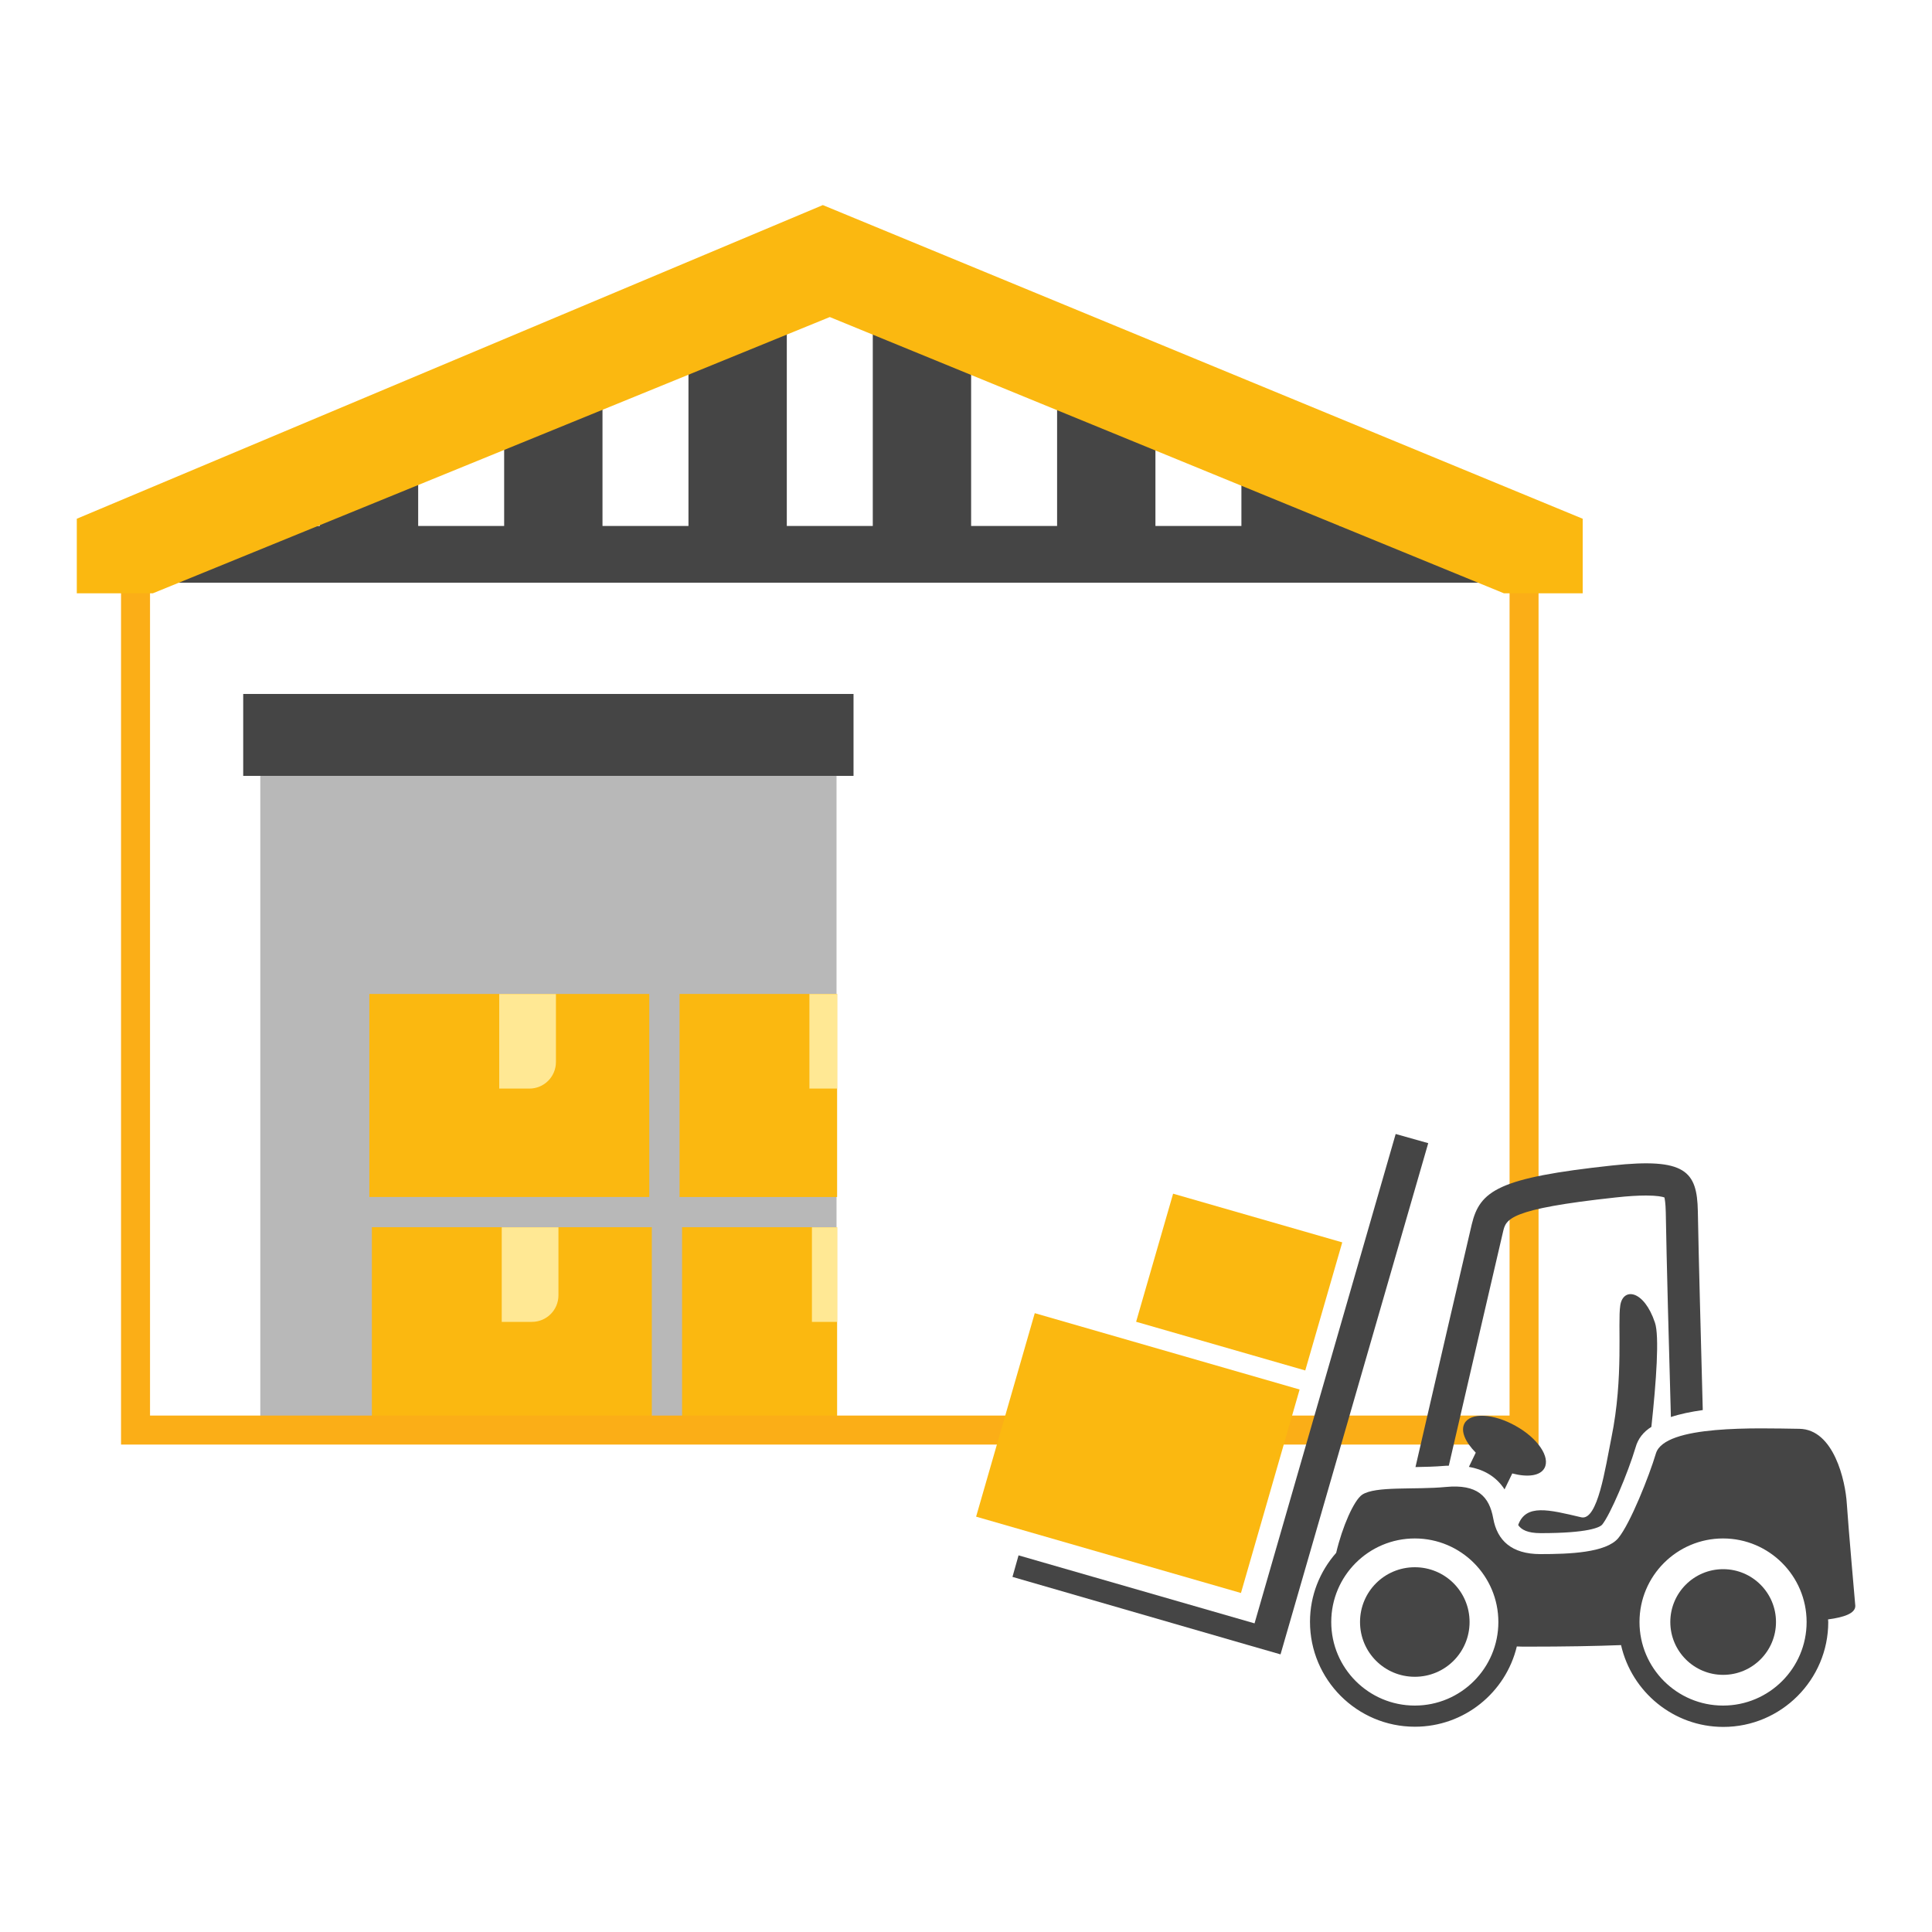 <?xml version="1.0" encoding="utf-8"?>
<!-- Generator: Adobe Illustrator 26.0.1, SVG Export Plug-In . SVG Version: 6.00 Build 0)  -->
<svg version="1.1" id="Layer_1" xmlns="http://www.w3.org/2000/svg" xmlns:xlink="http://www.w3.org/1999/xlink" x="0px" y="0px"
	 viewBox="0 0 2000 2000" style="enable-background:new 0 0 2000 2000;" xml:space="preserve">
<style type="text/css">
	.st0{opacity:0.28;}
	.st1{clip-path:url(#SVGID_00000119833643440680245920000005759995088796821154_);}
	.st2{fill:#FBB810;}
	.st3{fill:#FFE894;}
	.st4{fill:#454545;}
	.st5{fill:none;stroke:#FBAE17;stroke-width:30;stroke-miterlimit:10;}
	.st6{clip-path:url(#SVGID_00000008857934836575919620000001003442627100023443_);fill:#454545;}
</style>
<g>
	<g>
		
			<rect x="269.4" y="803.2" transform="matrix(-1 -4.489798e-11 4.489798e-11 -1 1135.369 2283.788)" class="st0" width="596.5" height="677.5"/>
		<g>
			<defs>
				
					<rect id="SVGID_1_" x="270.1" y="803.2" transform="matrix(-1 -4.489488e-11 4.489488e-11 -1 1136.675 2283.788)" width="596.5" height="677.5"/>
			</defs>
			<clipPath id="SVGID_00000122706344508635254230000010338636133916426166_">
				<use xlink:href="#SVGID_1_"  style="overflow:visible;"/>
			</clipPath>
			<g style="clip-path:url(#SVGID_00000122706344508635254230000010338636133916426166_);">
				<g>
					
						<rect x="706" y="1270.5" transform="matrix(-1 -4.489443e-11 4.489443e-11 -1 1701.876 2751.091)" class="st2" width="289.8" height="210.2"/>
					<path class="st3" d="M840.5,1368.4h31.2c15.2,0,27.5-12.3,27.5-27.5v-70.4h-58.7V1368.4z"/>
				</g>
				<g>
					
						<rect x="384.9" y="1270.5" transform="matrix(-1 -4.490687e-11 4.490687e-11 -1 1059.661 2751.091)" class="st2" width="289.8" height="210.2"/>
					<path class="st3" d="M519.4,1368.4h31.2c15.2,0,27.5-12.3,27.5-27.5v-70.4h-58.7V1368.4z"/>
				</g>
				<g>
					
						<rect x="703.4" y="1029" transform="matrix(-1 -4.490065e-11 4.490065e-11 -1 1696.655 2268.124)" class="st2" width="289.8" height="210.2"/>
					<path class="st3" d="M837.9,1126.9h31.2c15.2,0,27.5-12.3,27.5-27.5V1029h-58.7V1126.9z"/>
				</g>
				<g>
					
						<rect x="382.3" y="1029" transform="matrix(-1 -4.490687e-11 4.490687e-11 -1 1054.44 2268.124)" class="st2" width="289.8" height="210.2"/>
					<path class="st3" d="M516.8,1126.9H548c15.2,0,27.5-12.3,27.5-27.5V1029h-58.7V1126.9z"/>
				</g>
			</g>
		</g>
		
			<rect x="251.8" y="718.3" transform="matrix(-1 -4.489665e-11 4.489665e-11 -1 1135.369 1521.485)" class="st4" width="631.8" height="84.8"/>
	</g>
	<g>
		<path class="st5" d="M140.3,529.3v951.1h1437.4V529.3c-239.8-94.4-479.6-188.8-719.4-283.2C618.9,340.5,379.6,434.9,140.3,529.3z"
			/>
		<g>
			<g>
				<defs>
					<path id="SVGID_00000072961121743613790510000013985056444868197039_" d="M140.3,563.1v951.1h1437.4V563.1
						c-239.8-94.4-479.6-188.8-719.4-283.2C618.9,374.3,379.6,468.7,140.3,563.1z"/>
				</defs>
				<clipPath id="SVGID_00000065059456734534772420000017859098642167209091_">
					<use xlink:href="#SVGID_00000072961121743613790510000013985056444868197039_"  style="overflow:visible;"/>
				</clipPath>
				<polygon style="clip-path:url(#SVGID_00000065059456734534772420000017859098642167209091_);fill:#454545;" points="
					1475.9,279.9 1475.9,544.5 1386.9,544.5 1386.9,279.9 1285.1,279.9 1285.1,544.5 1196.1,544.5 1196.1,279.9 1094.3,279.9 
					1094.3,544.5 1005.3,544.5 1005.3,279.9 903.5,279.9 903.5,544.5 814.5,544.5 814.5,279.9 712.7,279.9 712.7,544.5 623.7,544.5 
					623.7,279.9 521.9,279.9 521.9,544.5 432.9,544.5 432.9,279.9 331.1,279.9 331.1,544.5 242.1,544.5 242.1,279.9 140.3,279.9 
					140.3,544.5 140.3,603.2 1577.7,603.2 1577.7,544.5 1577.7,279.9 				"/>
			</g>
			<polygon class="st2" points="79.5,537 851.8,212.3 1638.4,537 1638.4,614.2 1556.9,614.2 859,328.2 158.2,614.2 79.5,614.2 			
				"/>
		</g>
	</g>
	<g>
		<g>
			<path class="st4" d="M1762.7,1459.7c-1.8-69.8-4.3-158.4-5.1-205.9c-0.8-41.4-12.9-55.5-88.6-47.3
				c-117.9,12.7-137.1,25.9-145.5,61.2c-7.3,31-38.8,166.7-58.2,251c10-0.2,20.2-0.4,29.4-1.2c1.8-0.2,3.5-0.2,5.1-0.2
				c19.6-84.5,49-212,56.1-242c3.1-13.3,5.5-23.7,116.7-35.7c12.7-1.4,22.9-2,31.4-2c11.4,0,16.9,1.2,19,2c0.4,1.8,1.2,6.1,1.4,15.1
				c0.8,48.6,3.3,141.4,5.3,212.2C1739.7,1463.6,1750.7,1461.4,1762.7,1459.7z"/>
			<path class="st4" d="M1709.5,1477.1c5.1-47.5,8.4-94.1,3.7-107.9c-11.4-34.1-33.1-36.7-35.9-17.8c-2.9,19,3.7,73.9-9.2,137.1
				c-6.3,31-14.1,86.1-31.2,82.2c-33.9-8-57.3-14.1-65.3,8c3.3,4.9,9.8,8.4,23.3,8.4c49.8,0,61-6.1,63.5-8.6
				c8.6-10.4,26.9-53.9,34.7-80C1695.6,1489.3,1701.3,1482.2,1709.5,1477.1z"/>
			<path class="st4" d="M1527.7,1503.8l-7.1,14.7c13.7,2.4,27.5,8.8,36.9,23.3l8-16.5c15.5,4.1,28.8,2.7,33.3-5.5
				c6.3-11.4-6.9-31-29.8-43.7c-22.9-12.9-46.5-14.1-52.9-2.7C1511.7,1481.4,1516.9,1492.8,1527.7,1503.8z"/>
		</g>
		<path class="st4" d="M1783.8,1624.4c30.2,0,54.7,24.5,54.7,54.7s-24.5,54.7-54.7,54.7s-54.7-24.5-54.7-54.7
			C1729.1,1648.9,1753.6,1624.4,1783.8,1624.4z"/>
		<path class="st4" d="M1356.1,1678.9c0,59.8,48.6,108.6,108.6,108.6c51.2,0,94.1-35.5,105.5-83.1c3.7,0.2,7.1,0.2,10.8,0.2
			c39.4,0,71.2-0.6,97.1-1.6c11,48.4,54.3,84.7,105.9,84.7c59.8,0,108.6-48.8,108.6-108.6c0-0.8-0.2-1.6-0.2-2.7
			c16.7-2.2,28.4-6.3,28.2-14.1c0,0-7.3-82.6-8.8-105.9c-1.4-23.1-13.3-76.9-49.2-77.3c-43.5-0.6-139.4-4.3-148.4,25.5
			c-6.9,23.1-26.5,72.6-39,87.7c-12.7,15.1-50.6,16.5-80.6,16.5c-29.8,0-44.7-14.1-48.8-36.9c-4.1-22.9-16.5-35.7-49-32.6
			c-32.4,3.1-72.8-1.2-86.7,8c-8.6,5.9-20.6,33.3-26.9,60.2C1366.3,1626.7,1356.1,1651.6,1356.1,1678.9z M1697.2,1679.1
			c0-47.8,38.8-86.5,86.5-86.5s86.5,38.8,86.5,86.5c0,47.8-38.8,86.5-86.5,86.5S1697.2,1726.9,1697.2,1679.1z M1378.1,1679.1
			c0-47.8,38.8-86.5,86.5-86.5c47.8,0,86.5,38.8,86.5,86.5c0,47.8-38.8,86.5-86.5,86.5C1416.9,1765.6,1378.1,1726.9,1378.1,1679.1z"
			/>
		<path class="st4" d="M1464.6,1622.4c31.4,0,56.7,25.3,56.7,56.7s-25.3,56.7-56.7,56.7s-56.7-25.3-56.7-56.7
			C1407.9,1647.7,1433.2,1622.4,1464.6,1622.4z"/>
		<polygon class="st4" points="1292.2,1703 1292.2,1703 1325.6,1712.6 1478.5,1183.4 1444.8,1173.9 1298.7,1680.5 1054.4,1610.1 
			1048.1,1632.4 		"/>
		
			<rect x="1068.3" y="1362.3" transform="matrix(0.277 -0.961 0.961 0.277 -594.623 2219.317)" class="st2" width="219.2" height="285.3"/>
		<polygon class="st2" points="1214.4,1235.7 1389.5,1286.1 1351.2,1418.7 1176.1,1368.3 		"/>
	</g>
</g>
</svg>

